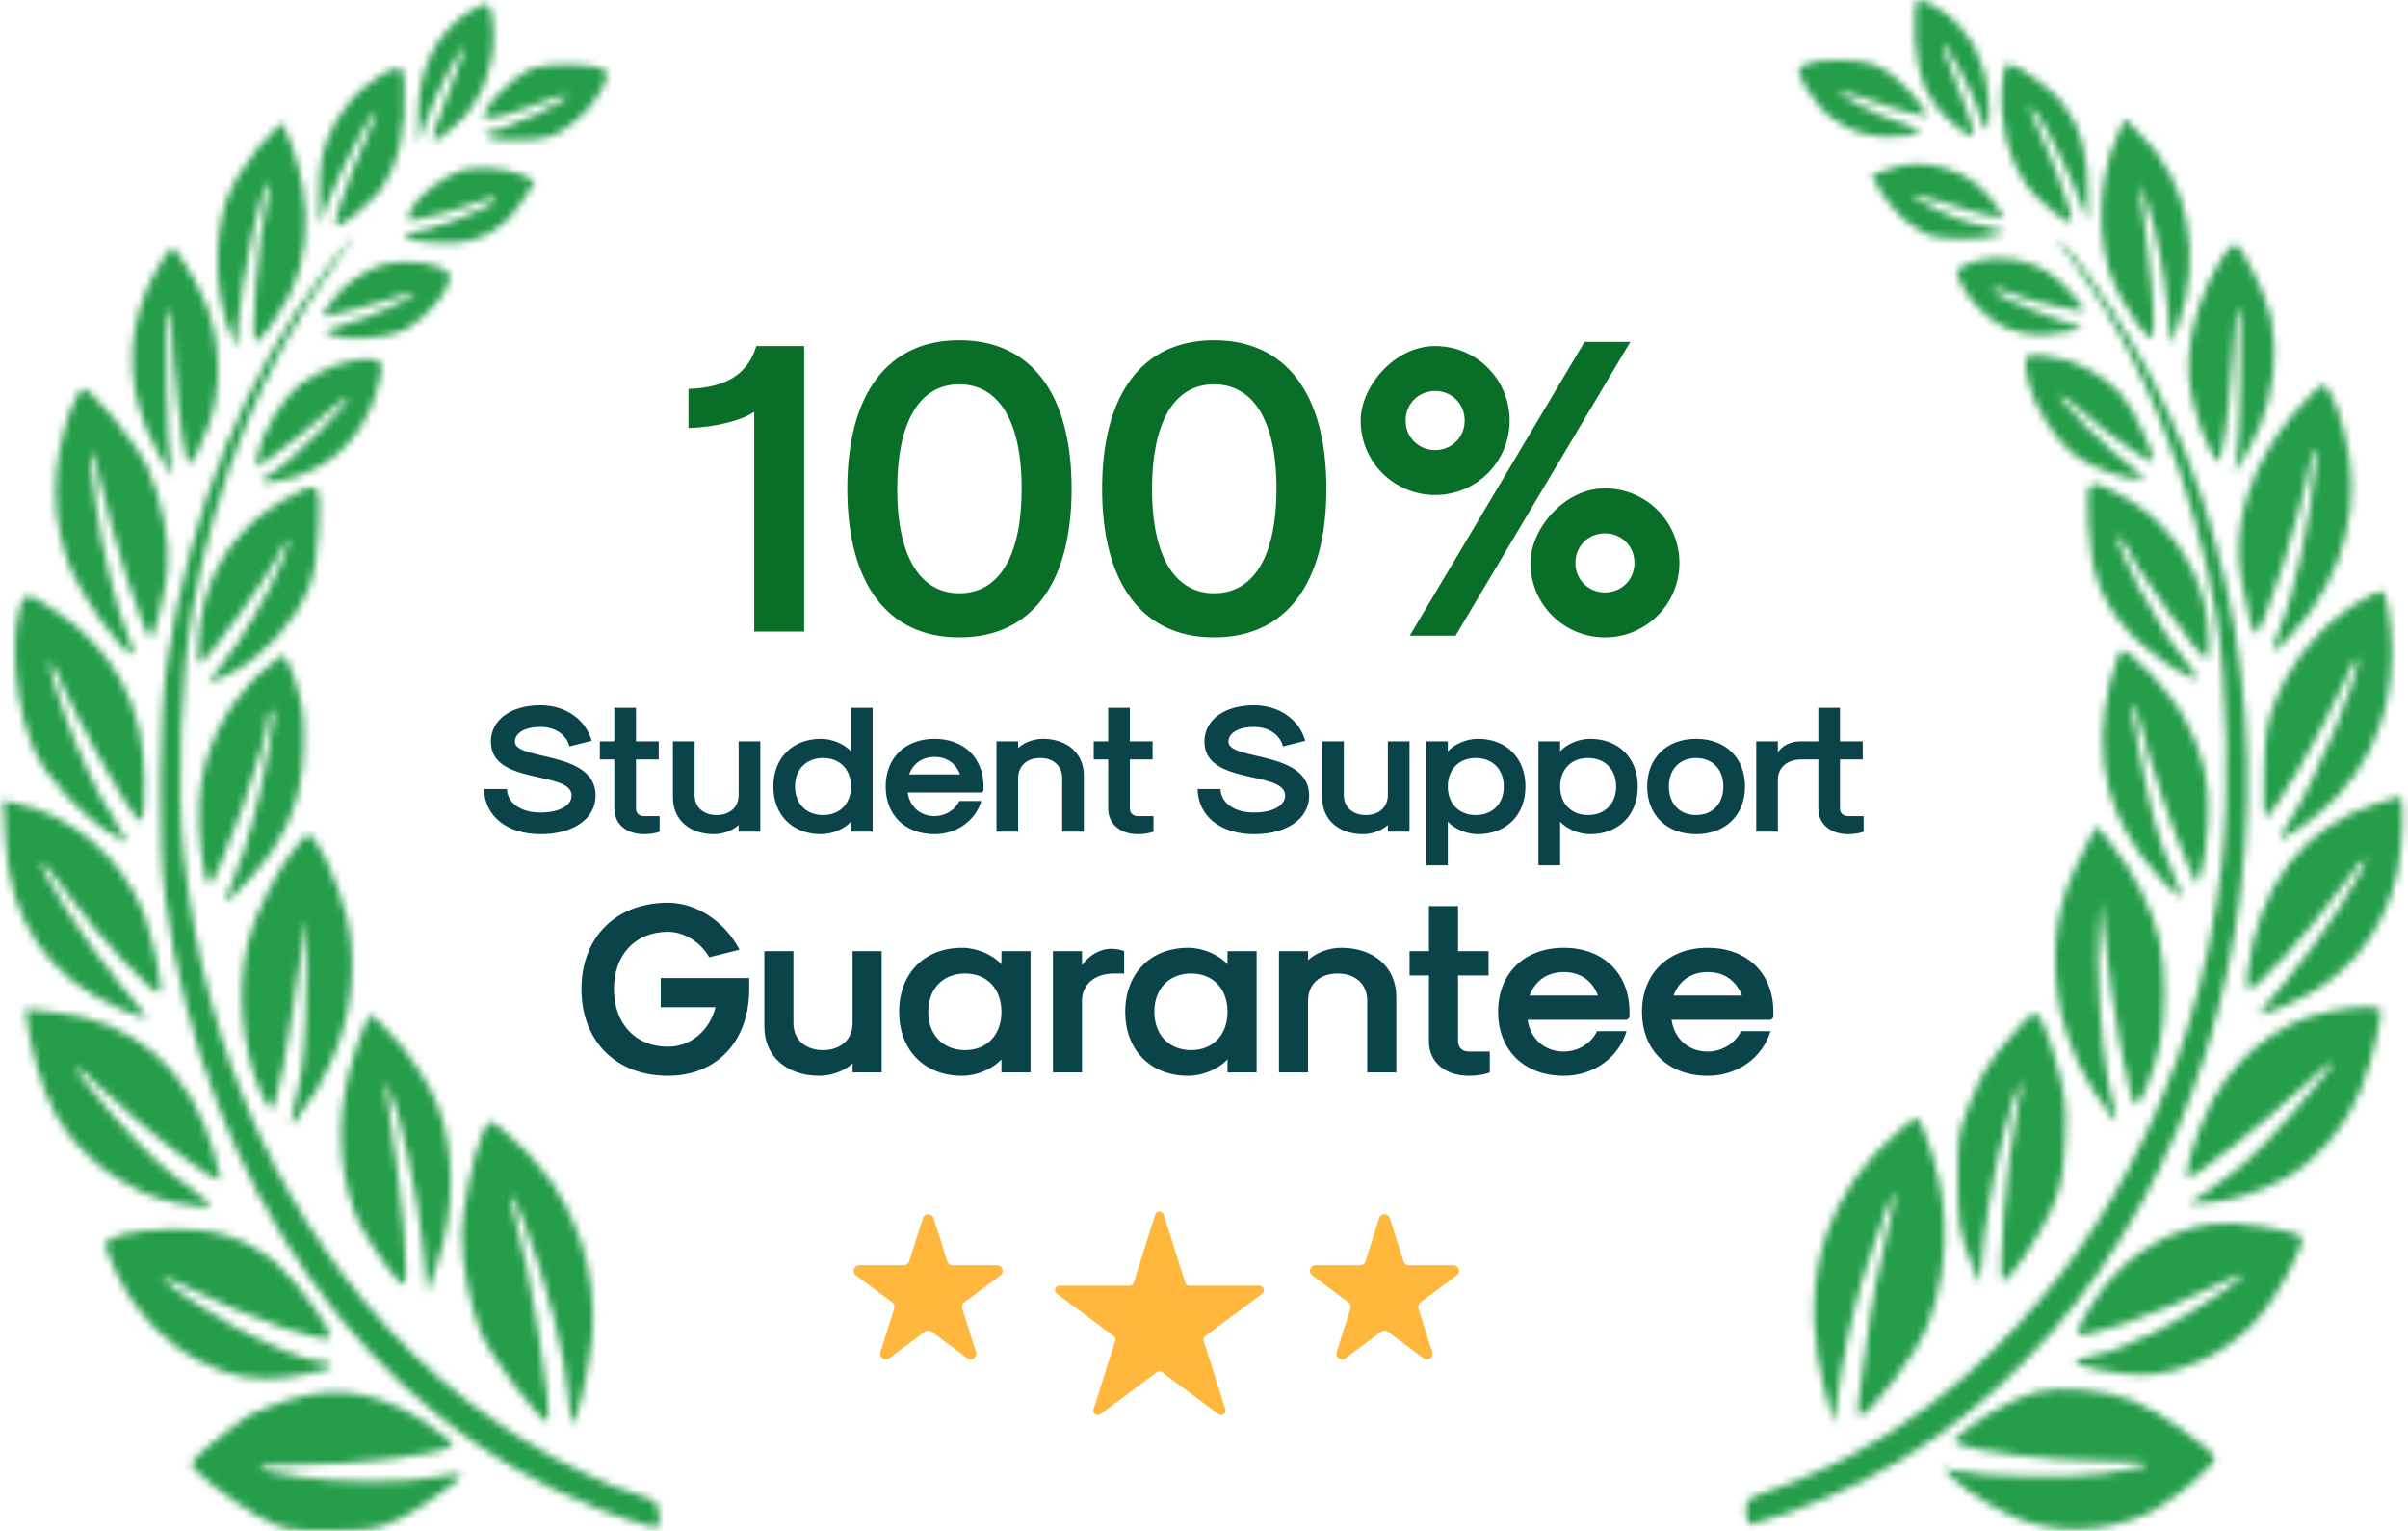 <svg width="321" height="204" viewBox="0 0 321 204" fill="none" xmlns="http://www.w3.org/2000/svg">
<mask id="mask0_440_5382" style="mask-type:alpha" maskUnits="userSpaceOnUse" x="0" y="0" width="321" height="204">
<path fillRule="evenodd" clipRule="evenodd" d="M55.748 15.534C55.71 9.205 58.106 4.335 62.653 1.499C64.993 0.039 65.329 0.181 65.685 2.782C66.38 7.87 64.337 13.602 60.721 16.705C59.451 17.795 58.232 18.694 58.013 18.701C57.423 18.723 58.012 16.717 60.168 11.353C61.228 8.717 61.999 6.447 61.881 6.309C61.532 5.901 58.103 12.463 56.89 15.861L55.769 19.001L55.748 15.534ZM64.531 15.496C64.584 14.029 68.274 10.287 70.705 9.236C72.965 8.259 79.806 8.396 80.695 9.436C81.594 10.487 78.963 14.567 76.008 16.703C74 18.156 73.02 18.462 69.845 18.631C67.712 18.744 65.677 18.566 65.169 18.22C64.359 17.67 64.353 17.607 65.107 17.591C66.927 17.553 76.13 13.27 75.635 12.691C75.495 12.527 73.759 13.025 71.777 13.797C67.471 15.477 64.507 16.172 64.531 15.496ZM43.712 18.384C45.068 14.977 47.683 11.83 50.525 10.184C53.279 8.59 53.76 8.687 53.861 10.864C54.157 17.22 53.181 21.788 50.806 25.159C49.368 27.2 45.178 30.549 44.725 30.019C44.398 29.637 46.607 23.304 48.594 18.927C49.555 16.81 50.254 14.978 50.149 14.855C49.793 14.438 45.863 21.674 44.217 25.777L42.583 29.851L42.57 25.568C42.56 22.241 42.814 20.638 43.712 18.384ZM30.469 25.998C31.16 24.231 32.886 21.477 34.445 19.653C35.96 17.881 37.3 16.432 37.422 16.432C37.998 16.432 39.763 21.513 40.369 24.918C41.187 29.51 40.714 34.498 39.114 38.167C37.948 40.843 34.779 45.554 34.145 45.554C33.302 45.554 34.434 31.357 35.684 26.259C35.931 25.251 35.964 24.426 35.756 24.426C34.848 24.426 31.976 38.059 31.666 43.841L31.529 46.411L30.689 44.277C28.471 38.646 28.383 31.328 30.469 25.998ZM55.007 27.626C55.926 25.984 58.382 24.059 61.039 22.896C63.049 22.016 67.557 22.282 69.838 23.415L71.298 24.141L69.592 26.815C67.136 30.663 63.882 32.438 59.415 32.363C57.521 32.332 55.422 32.121 54.751 31.893C53.629 31.513 53.609 31.453 54.507 31.144C55.044 30.959 56.349 30.636 57.408 30.425C59.032 30.103 65.29 27.519 65.938 26.904C66.049 26.797 66.029 26.579 65.892 26.418C65.754 26.258 64.674 26.534 63.492 27.03C61.201 27.993 54.632 29.616 54.352 29.289C54.26 29.182 54.555 28.433 55.007 27.626ZM22.239 88.381C25.364 67.947 32.695 49.915 43.702 35.583C45.521 33.216 47.105 31.278 47.222 31.278C47.339 31.278 46.096 33.142 44.458 35.418C35.208 48.28 28.787 63.926 25.653 81.244C24.104 89.804 23.544 105.261 24.471 113.893C27.363 140.823 38.168 164.155 55.483 180.858C63.918 188.994 75.639 196.246 85.26 199.279C87.486 199.982 87.713 200.21 87.853 201.882C88.001 203.672 87.967 203.707 86.388 203.361C85.499 203.166 82.569 202.156 79.876 201.116C49.162 189.254 27.225 158.325 21.993 119.503C21.082 112.748 21.223 95.027 22.239 88.381ZM19.497 57.031C16.672 50.427 17.079 42.825 20.598 36.456C21.651 34.55 22.7 32.992 22.928 32.992C23.465 32.992 26.015 37.17 27.33 40.203C29.407 44.997 29.606 51.957 27.802 56.689C26.176 60.957 25.36 62.328 24.952 61.476C24.366 60.251 23.024 48.367 23.007 44.25C22.995 41.416 22.885 40.916 22.462 41.768C21.898 42.905 22.148 59.455 22.771 62.114L23.105 63.542L22.083 62.114C21.521 61.329 20.357 59.041 19.497 57.031ZM44.108 40.293C45.443 38.247 48.648 35.913 51.04 35.245C53.88 34.451 58.65 35.04 59.744 36.32C60.829 37.589 57.308 42.157 53.842 43.975C51.522 45.193 46.146 45.513 44.036 44.558C42.978 44.079 43.237 43.912 46.264 43.112C49.604 42.23 55.587 39.49 55.19 39.025C55.08 38.897 53.234 39.379 51.088 40.096C48.941 40.813 46.217 41.574 45.033 41.785L42.883 42.17L44.108 40.293ZM39.885 51.306C40.851 50.543 42.778 49.459 44.169 48.898C45.559 48.336 47.63 47.867 48.771 47.857C51.158 47.836 51.325 48.391 50.126 52.367C48.438 57.963 44.52 61.99 39.235 63.562C35.852 64.568 33.554 64.462 35.745 63.401C38.044 62.286 47.433 52.978 46.257 52.978C46.056 52.978 44.315 54.346 42.389 56.018C40.462 57.69 37.809 59.779 36.494 60.661L34.102 62.263L34.428 60.333C34.866 57.739 37.723 53.013 39.885 51.306ZM9.539 76.078C6.735 69.44 6.693 62.053 9.417 54.645C9.986 53.1 10.754 51.836 11.126 51.836C12.302 51.836 18.444 59.422 19.789 62.537C21.602 66.737 22.67 72.534 22.283 76.073C21.908 79.502 20.544 84.955 20.062 84.955C19.24 84.955 14.731 70.777 13.206 63.399C12.865 61.75 12.429 60.401 12.236 60.401C12.043 60.401 11.961 60.85 12.052 61.4C12.144 61.95 12.466 64.455 12.767 66.968C13.445 72.62 15.442 80.92 16.992 84.527C17.633 86.019 17.951 87.239 17.7 87.239C16.475 87.239 11.216 80.046 9.539 76.078ZM27.212 80.403C28.712 74.493 32.49 69.591 37.812 66.645C42.641 63.973 42.702 64.02 42.454 70.251C42.305 73.995 41.94 76.324 41.202 78.246C39.613 82.388 35.614 86.969 31.609 89.236C29.721 90.303 28.085 91.069 27.972 90.936C27.859 90.804 28.586 89.726 29.588 88.54C31.784 85.939 35.573 79.523 37.386 75.334C38.733 72.22 38.83 70.381 37.491 73.339C36.203 76.182 27.422 88.381 26.663 88.381C26.142 88.381 26.498 83.216 27.212 80.403ZM4.542 99.961C2.246 94.696 1.358 86.391 2.552 81.359C3.141 78.878 3.573 78.882 7.401 81.414C15.283 86.627 19.187 94.052 19.247 103.944C19.263 106.693 19.136 109.106 18.965 109.306C18.793 109.507 18.211 109.057 17.67 108.306C15.588 105.414 10.339 95.898 8.581 91.827C6.163 86.23 5.893 87.506 8.142 93.903C10.332 100.134 12.674 105.206 15.236 109.262C16.313 110.969 17.075 112.365 16.928 112.365C16.781 112.365 15.419 111.545 13.901 110.542C10.466 108.275 5.932 103.148 4.542 99.961ZM26.584 106.803C27.02 100.045 29.828 94.211 34.94 89.445C36.26 88.214 37.578 87.295 37.869 87.402C38.16 87.508 38.898 89.25 39.507 91.272C40.408 94.256 40.587 95.88 40.458 99.894C40.24 106.644 38.115 111.817 33.468 116.902C31.694 118.842 30.166 120.341 30.072 120.232C29.978 120.122 30.438 118.757 31.093 117.198C32.844 113.032 34.547 106.987 35.431 101.801C35.859 99.288 36.322 96.654 36.459 95.948C36.596 95.241 36.485 94.663 36.211 94.663C35.938 94.663 35.713 95.165 35.713 95.779C35.713 98.814 28.735 118.391 27.874 117.768C27.072 117.189 26.325 110.831 26.584 106.803ZM16.03 134.447C6.433 130.372 1.212 122.659 0.682 111.772L0.432 106.651L2.086 107.019C9.79 108.73 16.173 114.227 19.152 121.716C20.352 124.734 21.767 131.681 21.3 132.261C20.722 132.976 13.21 124.943 9 119.107C7.229 116.651 5.678 114.761 5.555 114.906C5 115.554 11.473 125.707 15.493 130.495C17.933 133.4 19.756 135.777 19.545 135.777C19.334 135.777 17.752 135.178 16.03 134.447ZM33.047 125.608C33.958 121.923 36.59 116.555 39.048 113.372C39.961 112.19 40.869 111.223 41.064 111.223C42.156 111.223 44.879 117.007 46.154 122.033C47.722 128.215 46.853 135.934 43.903 142.027C43.059 143.771 42.232 145.327 42.066 145.484C41.9 145.641 41.141 146.741 40.379 147.927C39.618 149.113 38.906 149.981 38.799 149.856C38.692 149.73 39.076 147.732 39.653 145.415C40.513 141.956 40.73 139.361 40.861 130.923C40.988 122.783 40.923 121.357 40.546 124.071C38.194 141.012 36.923 147.766 36.089 147.768C35.894 147.768 35.31 146.797 34.792 145.61C32.2 139.666 31.514 131.81 33.047 125.608ZM7.139 147.966C5.651 144.997 4.25 140.446 3.744 136.945L3.386 134.466L7.206 134.871C17.804 135.994 25.218 142.405 28.389 153.186C28.927 155.016 29.368 156.754 29.368 157.049C29.368 158.301 20.166 151.355 13.842 145.33C11.88 143.461 10.18 142.043 10.064 142.179C9.7 142.605 17.756 151.972 20.825 154.693C22.436 156.121 24.851 158.035 26.191 158.946C29.122 160.938 28.421 161.3 23.512 160.332C16.913 159.029 10.106 153.889 7.139 147.966ZM46.728 142.159C47.417 139.748 48.305 137.189 48.702 136.473L49.424 135.17L51.561 137.219C53.998 139.554 57.141 144.223 58.323 147.26C60.623 153.17 60.633 161.357 58.349 168.215L56.96 172.386L56.348 165.931C55.739 159.505 53.33 148.205 51.989 145.484L51.285 144.057L51.545 145.77C53.696 159.952 54.675 171.181 53.761 171.181C53.156 171.181 49.425 166.038 48.069 163.337C45.186 157.589 44.666 149.38 46.728 142.159ZM61.593 164.563C61.584 161.333 63.062 153.925 64.255 151.228C64.68 150.267 65.136 149.482 65.268 149.482C66.051 149.482 69.602 152.683 72.009 155.559C77.03 161.557 79.682 170.227 78.951 178.255C78.605 182.058 76.728 190.228 76.312 189.742C76.171 189.575 75.977 188.351 75.882 187.02C75.443 180.848 72.938 170.927 69.665 162.402C68.188 158.553 67.544 158.387 68.632 162.136C70.67 169.159 73.765 188.532 72.992 189.431C72.479 190.029 65.528 180.939 64.26 178.011C62.765 174.558 61.605 168.713 61.593 164.563ZM14.001 165.783C13.996 165.484 14.98 164.931 16.188 164.555C17.396 164.178 20.503 163.844 23.093 163.813C28.906 163.744 32.919 165.06 36.796 168.309C39.323 170.425 44.012 176.822 44.012 178.153C44.012 179.369 33.377 175.756 25.824 171.974C23.669 170.895 21.815 170.119 21.703 170.249C21.379 170.628 26.993 174.449 31.516 176.929C36.155 179.472 41.116 181.459 42.826 181.459C43.447 181.459 44.071 181.68 44.213 181.949C44.53 182.549 38.598 183.747 35.375 183.734C27.343 183.704 19.132 177.762 15.3 169.208C14.591 167.623 14.006 166.083 14.001 165.783ZM33.187 188.633C34.079 188.102 36.386 187.184 38.312 186.593C45.62 184.353 51.909 185.726 58.812 191.07C60.592 192.448 60.638 192.556 59.641 192.988C57.358 193.976 47.032 195.166 40.448 195.2C32.903 195.239 32.716 195.789 39.898 196.82C45.382 197.606 54.043 197.62 58.107 196.849C59.818 196.524 61.325 196.383 61.455 196.535C61.83 196.974 56.341 200.889 53.082 202.506C50.432 203.821 49.459 203.981 44.012 203.997C37.988 204.015 37.863 203.989 34.249 201.95C30.685 199.94 25.485 195.853 25.47 195.05C25.46 194.546 31.026 189.917 33.187 188.633Z" fill="black"/>
<path fillRule="evenodd" clipRule="evenodd" d="M258.06 14.093C255.834 10.999 255.001 7.203 255.292 1.488C255.388 -0.374 255.789 -0.439 258.23 1.017C262.608 3.63 265.135 8.628 265.135 14.676C265.135 18.176 264.813 18.147 263.643 14.54C262.78 11.882 259.292 5.421 258.941 5.832C258.822 5.97 259.424 7.702 260.277 9.68C262.049 13.785 263.298 17.675 262.969 18.059C262.583 18.512 259.374 15.92 258.06 14.093ZM241.347 12.555C239.458 9.656 239.4 9.183 240.85 8.501C242.35 7.796 247.416 7.792 249.578 8.494C251.52 9.125 254.357 11.542 255.967 13.936L256.997 15.468L254.842 15.053C253.657 14.824 251.05 14.034 249.048 13.297C247.045 12.559 245.308 12.072 245.187 12.213C244.839 12.62 250.96 15.679 253.787 16.511C257.095 17.485 256.215 18.171 251.645 18.182C247.307 18.193 243.76 16.254 241.347 12.555ZM270.077 24.562C267.625 20.939 266.384 15.625 266.921 11.041C267.086 9.635 267.418 8.483 267.658 8.483C268.683 8.483 272.952 11.434 274.432 13.165C277.325 16.549 278.513 20.673 278.349 26.756L278.28 29.326L276.669 25.329C274.9 20.938 271.811 15.07 270.935 14.438C270.756 14.308 270.625 14.212 270.574 14.244C270.438 14.331 270.889 15.349 272.573 19.151C274.593 23.715 276.452 29.126 276.129 29.504C275.663 30.049 271.479 26.631 270.077 24.562ZM281.907 37.97C279.401 32.282 279.517 24.389 282.197 18.243L283.226 15.885L284.929 17.466C291.71 23.758 293.825 34.321 290.192 43.752L289.37 45.886L289.022 41.603C288.616 36.613 287.564 31.19 286.142 26.756C285.708 25.403 285.436 24.511 285.343 24.529C285.189 24.559 285.51 27.026 286.369 33.894C287.15 40.132 287.31 45.027 286.735 45.033C286.059 45.039 283.142 40.772 281.907 37.97ZM249.52 23.363L251.836 22.496C256.736 20.66 263.03 22.741 265.903 27.147L267.154 29.066L265.046 28.689C263.887 28.482 261.182 27.726 259.035 27.009C256.889 26.291 255.043 25.809 254.934 25.938C254.618 26.306 260.029 28.965 262.324 29.569C263.467 29.87 265.062 30.297 265.867 30.517L267.332 30.917L266.112 31.35C264.254 32.008 258.539 31.971 256.991 31.293C254.661 30.27 252.092 27.911 250.776 25.585L249.52 23.363ZM277.297 36.178C276.144 34.608 274.864 32.809 274.452 32.181C274.04 31.553 274.645 32.067 275.796 33.323C278.38 36.142 283.758 44.444 286.711 50.173C316.345 107.664 292.601 182.639 238.812 201.427C236.014 202.405 233.568 203.205 233.378 203.205C232.773 203.205 232.544 200.377 233.108 199.875C233.406 199.611 234.968 198.946 236.579 198.398C255.326 192.019 272.937 176.135 283.634 155.96C290.451 143.103 294.362 130.414 296.178 115.266C297.269 106.172 296.916 90.568 295.423 81.861C292.528 64.977 285.575 47.451 277.297 36.178ZM292.064 52.076C291.091 46.768 292.764 39.688 296.26 34.322C296.924 33.302 297.667 32.467 297.911 32.467C298.721 32.467 302.177 39.514 302.759 42.356C303.673 46.812 303.107 52.437 301.326 56.598C300.488 58.558 299.342 60.804 298.779 61.589L297.758 63.017L298.092 61.589C298.66 59.16 298.967 42.387 298.463 41.332C298.131 40.638 297.906 42.148 297.686 46.547C297.403 52.226 296.74 57.929 296.043 60.697C295.768 61.791 295.757 61.791 295.046 60.697C293.932 58.983 292.652 55.282 292.064 52.076ZM261.054 35.87C261.295 35.589 262.366 35.106 263.435 34.796C266.13 34.015 270.188 34.539 272.616 35.982C274.576 37.148 278.088 40.917 277.669 41.407C277.397 41.725 270.263 39.983 267.839 39.007C266.776 38.578 265.808 38.341 265.689 38.481C265.309 38.926 270.132 41.214 274.166 42.501C277.874 43.684 277.985 43.766 276.362 44.109C271.201 45.203 267.988 44.598 264.666 41.904C262.442 40.101 260.381 36.657 261.054 35.87ZM276.727 60.725C273.294 58.178 270.017 52.113 270.017 48.304C270.017 47.247 270.249 47.179 272.917 47.462C276.502 47.843 280.528 49.94 282.82 52.621C284.502 54.59 287.422 60.833 286.93 61.409C286.585 61.812 281.063 57.947 277.666 54.925C276.09 53.523 274.701 52.493 274.579 52.636C274.221 53.054 280.76 59.669 283.685 61.846C285.943 63.527 286.176 63.845 285.149 63.852C283.036 63.865 278.881 62.322 276.727 60.725ZM298.764 76.906C297.554 69.746 300.086 61.819 305.709 55.165C307.501 53.045 309.292 51.311 309.689 51.311C310.09 51.311 310.873 52.565 311.445 54.12C314.879 63.456 313.931 72.394 308.645 80.532C306.871 83.263 303.71 86.715 302.984 86.715C302.831 86.715 303.227 85.494 303.864 84.002C305.822 79.418 307.824 70.21 308.706 61.732C308.974 59.159 308.277 59.394 307.859 62.017C306.94 67.781 301.648 84.43 300.734 84.43C300.281 84.43 299.588 81.785 298.764 76.906ZM283.937 84.389C280.088 80.13 278.679 76.391 278.411 69.726C278.282 66.514 278.209 64.973 278.839 64.59C279.426 64.233 280.625 64.881 282.957 66.118C288.405 69.008 292.52 74.493 293.909 80.719C294.454 83.165 294.608 87.856 294.142 87.856C293.384 87.856 284.513 75.401 283.227 72.532C282.898 71.799 282.523 71.323 282.393 71.475C281.658 72.335 287.697 83.641 291.06 87.7C292.183 89.056 293.015 90.263 292.908 90.384C292.344 91.025 286.261 86.961 283.937 84.389ZM303.539 92.91C305.461 88.13 309.698 83.091 313.909 80.576C315.617 79.555 317.194 78.72 317.412 78.72C318.118 78.72 318.825 82.899 318.828 87.092C318.835 96.809 314.539 104.961 306.584 110.329C303.6 112.342 303.348 112.239 305.054 109.698C308.424 104.679 314.822 89.491 314.315 87.713C314.222 87.385 313.3 89.019 312.265 91.341C309.379 97.825 302.873 108.985 301.98 108.985C301.792 108.985 301.722 106.222 301.824 102.846C301.989 97.413 302.187 96.271 303.539 92.91ZM288.17 117.253C281.021 109.734 278.748 100.981 281.314 90.854C281.89 88.577 282.605 86.715 282.902 86.715C284.147 86.716 289.254 92.177 291.053 95.433C293.757 100.327 294.611 104.118 294.291 109.811C294.149 112.341 293.78 115.169 293.47 116.097L292.907 117.785L291.712 115.322C290.093 111.989 286.233 100.613 285.506 97.036C285.183 95.442 284.75 94.138 284.545 94.138C284.441 94.138 284.357 94.115 284.301 94.144C284.104 94.251 284.268 95.026 285.153 99.889C286.581 107.731 287.476 111.072 289.339 115.508C290.252 117.683 290.922 119.553 290.827 119.664C290.732 119.775 289.536 118.69 288.17 117.253ZM299.623 129.684C301.023 118.013 307.047 110.146 316.98 107.018C318.401 106.57 319.727 106.188 319.929 106.167C320.537 106.104 320.329 113.07 319.631 116.122C317.636 124.843 312.517 130.856 304.256 134.18C302.791 134.769 301.427 135.252 301.225 135.252C301.023 135.252 302.88 132.875 305.353 129.97C309.382 125.236 315.884 115.054 315.308 114.381C315.184 114.236 313.643 116.111 311.883 118.546C307.762 124.249 300.856 131.826 299.778 131.826C299.552 131.826 299.482 130.863 299.623 129.684ZM274.046 129.703C273.696 123.383 274.988 118.215 278.484 111.957L279.535 110.075L281.783 112.906C284.49 116.314 286.736 120.83 287.789 124.976C288.788 128.91 288.784 135.9 287.78 139.859C286.867 143.462 285.305 147.244 284.731 147.244C283.893 147.244 281.576 134.475 280.432 123.546L280.073 120.12L279.784 123.546C279.393 128.182 280.037 139.325 280.939 143.532C281.343 145.416 281.813 147.601 281.982 148.386C282.285 149.783 282.264 149.777 280.993 148.1C276.751 142.501 274.412 136.307 274.046 129.703ZM293.561 149.579C296.724 141.733 303.085 136.223 310.699 134.736C314.218 134.048 317.366 134.009 317.366 134.653C317.366 136.676 316.042 141.868 314.666 145.245C312.673 150.132 309.037 154.446 304.816 156.93C301.682 158.775 296.43 160.358 293.447 160.357L291.739 160.357L294.376 158.656C295.827 157.721 298.243 155.863 299.745 154.527C302.751 151.854 311.02 142.307 311.02 141.508C311.02 141.232 308.769 143.119 306.017 145.702C301.711 149.744 292.534 156.951 291.694 156.951C291.153 156.951 292.106 153.186 293.561 149.579ZM262.827 146.445C264.211 143.054 265.478 141.019 267.93 138.247C271.143 134.616 271.205 134.578 272.002 135.729C272.448 136.372 273.421 139.09 274.166 141.769C275.374 146.115 275.495 147.228 275.277 152.094C275.067 156.778 274.812 158.058 273.464 161.162C271.9 164.767 267.915 170.656 267.039 170.656C266.207 170.656 267.524 154.46 268.865 148.189C270.133 142.264 269.237 143.346 267.401 149.957C265.811 155.683 264.416 163.814 264.045 169.514C263.919 171.446 263.867 171.378 262.47 167.515C261.171 163.919 261.024 162.887 261.006 157.237C260.987 151.128 261.037 150.831 262.827 146.445ZM243.351 185.648C239.686 172.286 242.605 160.604 251.772 151.955C253.52 150.306 255.163 148.957 255.423 148.957C256.067 148.957 257.729 153.627 258.571 157.803C259.875 164.267 259.136 171.637 256.598 177.496C255.355 180.365 250.119 187.368 248.423 188.43C247.549 188.977 247.511 188.843 247.807 186.259C248.701 178.454 249.781 172.005 251.232 165.815C252.116 162.039 252.76 158.854 252.663 158.736C252.427 158.453 250.254 164.168 248.564 169.514C247.122 174.075 245.37 182.226 244.82 186.93L244.486 189.785L243.351 185.648ZM278.747 174.032C282.556 167.822 288.149 164.075 295.156 163.038C297.854 162.638 306.388 164.031 306.874 164.951C307.28 165.719 304.126 171.783 301.72 174.863C297.809 179.869 291.243 183.219 285.341 183.219C282.41 183.219 276.334 182.022 276.609 181.5C276.731 181.271 277.725 180.917 278.82 180.712C283.149 179.903 290.195 176.419 296.527 171.959C298.086 170.86 299.28 169.865 299.179 169.747C299.078 169.629 297.235 170.4 295.084 171.462C287.48 175.213 276.851 178.829 276.851 177.665C276.851 177.367 277.704 175.732 278.747 174.032ZM262.517 190.204C265.554 187.925 268.981 186.151 271.613 185.497C274.775 184.712 280.629 185.244 284.347 186.655C287.496 187.85 294.939 193.105 295.251 194.354C295.417 195.014 291.002 198.9 287.96 200.772C283.014 203.814 276.101 204.669 270.509 202.928C267.354 201.945 262.568 199.173 260.498 197.128L259.034 195.681L260.742 196.033C264.704 196.848 276.029 197.041 280.577 196.372C288.179 195.252 288.071 194.715 280.236 194.675C273.377 194.64 263.667 193.522 261.287 192.491C260.181 192.012 260.229 191.922 262.517 190.204Z" fill="black"/>
</mask>
<g mask="url(#mask0_440_5382)">
<rect x="-98.688" y="-83.689" width="596.198" height="376.616" fill="#259D4A"/>
<path d="M160.376 37.014L172.803 81.757H213.02L180.484 109.41L192.912 154.154L160.376 126.501L127.839 154.154L140.267 109.41L107.731 81.757H147.948L160.376 37.014Z" fill="#259D4A"/>
<path d="M160.375 51.895L169.947 86.357H200.922L175.862 107.655L185.435 142.118L160.375 120.819L135.315 142.118L144.887 107.655L119.827 86.357H150.803L160.375 51.895Z" fill="#D9D9D9"/>
<path d="M160.375 51.895L169.947 86.357H200.922L175.862 107.655L185.435 142.118L160.375 120.819L135.315 142.118L144.887 107.655L119.827 86.357H150.803L160.375 51.895Z" fill="#259D4A"/>
<path d="M160.48 11.621L177.459 72.751L177.706 73.639H178.628H234.055L189.059 111.882L188.468 112.385L188.675 113.132L205.765 174.659L161.266 136.839L160.48 136.171L159.695 136.839L115.196 174.659L132.286 113.132L132.493 112.385L131.902 111.882L86.906 73.639H142.333H143.255L143.502 72.751L160.48 11.621Z" stroke="#259D4A" strokeWidth="2.427"/>
</g>
<path d="M100.545 84.166V54.876C98.881 56.041 95.386 56.929 91.78 57.04V51.825C96.828 51.659 99.713 49.828 100.822 46.111H107.202V84.166H100.545ZM127.872 84.943C118.331 84.943 112.95 77.787 112.95 65.139C112.95 52.491 118.331 45.335 127.872 45.335C137.469 45.335 142.85 52.491 142.85 65.139C142.85 77.787 137.469 84.943 127.872 84.943ZM127.872 79.062C133.531 79.062 136.193 73.515 136.193 65.139C136.193 55.653 132.865 51.215 127.872 51.215C122.27 51.215 119.607 56.762 119.607 65.139C119.607 74.625 122.935 79.062 127.872 79.062ZM161.839 84.943C152.297 84.943 146.917 77.787 146.917 65.139C146.917 52.491 152.297 45.335 161.839 45.335C171.436 45.335 176.817 52.491 176.817 65.139C176.817 77.787 171.436 84.943 161.839 84.943ZM161.839 79.062C167.497 79.062 170.16 73.515 170.16 65.139C170.16 55.653 166.831 51.215 161.839 51.215C156.236 51.215 153.573 56.762 153.573 65.139C153.573 74.625 156.902 79.062 161.839 79.062ZM187.928 84.721L211.227 45.557H217.329L194.03 84.721H187.928ZM191.312 65.971C185.82 65.971 181.382 61.533 181.382 56.041C181.382 51.603 185.82 46.111 191.312 46.111C196.804 46.111 201.242 50.549 201.242 56.041C201.242 61.533 196.804 65.971 191.312 65.971ZM191.312 59.98C193.531 59.98 195.25 58.26 195.25 56.041C195.25 53.822 193.531 52.103 191.312 52.103C189.093 52.103 187.373 53.822 187.373 56.041C187.373 58.26 189.093 59.98 191.312 59.98ZM213.945 84.943C208.453 84.943 204.015 80.505 204.015 75.013C204.015 70.575 208.453 65.083 213.945 65.083C219.437 65.083 223.875 69.521 223.875 75.013C223.875 80.505 219.437 84.943 213.945 84.943ZM213.945 78.952C216.164 78.952 217.883 77.232 217.883 75.013C217.883 72.794 216.164 71.074 213.945 71.074C211.726 71.074 210.006 72.794 210.006 75.013C210.006 77.232 211.726 78.952 213.945 78.952Z" fill="#096E28"/>
<path d="M72.055 111.169C67.603 111.169 64.594 108.762 64.522 105.152H67.579C67.651 107.029 69.432 108.281 72.055 108.281C74.534 108.281 76.195 107.366 76.195 106.018C76.195 102.649 65.437 104.695 65.437 98.846C65.437 95.934 68.084 93.984 72.055 93.984C75.377 93.984 78.097 95.886 78.867 98.726L75.906 99.472C75.521 97.907 73.981 96.873 72.055 96.873C70.01 96.873 68.638 97.667 68.638 98.846C68.638 101.397 79.396 99.977 79.396 106.018C79.396 109.099 76.46 111.169 72.055 111.169ZM85.886 111.169C83.479 111.169 81.891 109.797 81.891 107.751V101.205H79.966V98.798H81.891V94.321H84.779V98.798H87.812V101.205H84.779V107.751C84.779 108.353 85.212 108.762 85.838 108.762H87.932V110.832C87.499 111.025 86.68 111.169 85.886 111.169ZM101.355 98.798V110.832H98.467V109.942C97.673 110.688 96.373 111.169 95.194 111.169C91.896 111.169 89.706 109.219 89.706 106.283V98.798H92.594V105.946C92.594 107.559 93.774 108.618 95.531 108.618C97.288 108.618 98.467 107.559 98.467 105.946V98.798H101.355ZM109.446 111.169C105.643 111.169 103.092 108.618 103.092 104.815C103.092 101.012 105.643 98.461 109.446 98.461C110.914 98.461 112.527 99.135 113.441 100.122V94.321H116.33V110.832H113.441V109.508C112.527 110.495 110.914 111.169 109.446 111.169ZM109.735 108.618C111.949 108.618 113.441 107.101 113.441 104.815C113.441 102.529 111.949 101.012 109.735 101.012C107.473 101.012 105.98 102.529 105.98 104.815C105.98 107.101 107.473 108.618 109.735 108.618ZM124.587 111.169C120.664 111.169 118.064 108.618 118.064 104.815C118.064 101.012 120.664 98.461 124.587 98.461C128.51 98.461 131.109 101.012 131.109 104.815V105.369L130.868 105.609H121C121.265 107.511 122.709 108.762 124.587 108.762C126.007 108.762 127.33 107.944 127.884 106.74H130.82C130.026 109.388 127.523 111.169 124.587 111.169ZM121.193 103.202H127.98C127.427 101.71 126.199 100.868 124.587 100.868C122.974 100.868 121.747 101.71 121.193 103.202ZM132.836 110.832V98.798H135.724V99.689C136.518 98.942 137.818 98.461 138.997 98.461C142.295 98.461 144.485 100.411 144.485 103.347V110.832H141.597V103.684C141.597 102.071 140.417 101.012 138.66 101.012C136.903 101.012 135.724 102.071 135.724 103.684V110.832H132.836ZM151.721 111.169C149.314 111.169 147.725 109.797 147.725 107.751V101.205H145.8V98.798H147.725V94.321H150.614V98.798H153.646V101.205H150.614V107.751C150.614 108.353 151.047 108.762 151.673 108.762H153.766V110.832C153.333 111.025 152.515 111.169 151.721 111.169ZM167.176 111.169C162.723 111.169 159.715 108.762 159.643 105.152H162.699C162.771 107.029 164.552 108.281 167.176 108.281C169.655 108.281 171.316 107.366 171.316 106.018C171.316 102.649 160.557 104.695 160.557 98.846C160.557 95.934 163.205 93.984 167.176 93.984C170.497 93.984 173.217 95.886 173.987 98.726L171.027 99.472C170.642 97.907 169.101 96.873 167.176 96.873C165.13 96.873 163.758 97.667 163.758 98.846C163.758 101.397 174.517 99.977 174.517 106.018C174.517 109.099 171.58 111.169 167.176 111.169ZM187.897 98.798V110.832H185.008V109.942C184.214 110.688 182.914 111.169 181.735 111.169C178.438 111.169 176.248 109.219 176.248 106.283V98.798H179.136V105.946C179.136 107.559 180.315 108.618 182.072 108.618C183.829 108.618 185.008 107.559 185.008 105.946V98.798H187.897ZM196.998 98.461C200.801 98.461 203.352 101.012 203.352 104.815C203.352 108.618 200.801 111.169 196.998 111.169C195.53 111.169 193.918 110.495 193.003 109.508V115.309H190.115V98.798H193.003V100.122C193.918 99.135 195.53 98.461 196.998 98.461ZM196.71 101.012C194.495 101.012 193.003 102.529 193.003 104.815C193.003 107.101 194.495 108.618 196.71 108.618C198.972 108.618 200.464 107.101 200.464 104.815C200.464 102.529 198.972 101.012 196.71 101.012ZM211.97 98.461C215.773 98.461 218.324 101.012 218.324 104.815C218.324 108.618 215.773 111.169 211.97 111.169C210.502 111.169 208.89 110.495 207.975 109.508V115.309H205.087V98.798H207.975V100.122C208.89 99.135 210.502 98.461 211.97 98.461ZM211.682 101.012C209.467 101.012 207.975 102.529 207.975 104.815C207.975 107.101 209.467 108.618 211.682 108.618C213.944 108.618 215.436 107.101 215.436 104.815C215.436 102.529 213.944 101.012 211.682 101.012ZM226.1 111.169C222.177 111.169 219.578 108.618 219.578 104.815C219.578 101.012 222.177 98.461 226.1 98.461C230.023 98.461 232.622 101.012 232.622 104.815C232.622 108.618 230.023 111.169 226.1 111.169ZM226.1 108.618C228.29 108.618 229.734 107.101 229.734 104.815C229.734 102.529 228.29 101.012 226.1 101.012C223.91 101.012 222.466 102.529 222.466 104.815C222.466 107.101 223.91 108.618 226.1 108.618ZM246.341 108.762H248.435V110.832C248.002 111.025 247.183 111.169 246.389 111.169C243.982 111.169 242.394 109.797 242.394 107.751V101.205H240.468H240.131C238.254 101.205 237.002 102.288 237.002 103.9V110.832H234.114V98.798H237.002V100.266C237.532 99.376 238.735 98.798 239.963 98.798H241.118H242.394V94.321H245.282V98.798H248.314V101.205H245.282V107.751C245.282 108.353 245.715 108.762 246.341 108.762Z" fill="#0B434B"/>
<path d="M89.05 143.368C82.135 143.368 77.514 138.747 77.514 131.8C77.514 124.885 82.135 120.296 89.05 120.296C92.831 120.296 96.644 122.817 98.583 126.565L94.543 127.567C93.38 125.531 91.183 124.174 89.05 124.174C84.72 124.174 81.844 127.211 81.844 131.8C81.844 136.421 84.72 139.491 89.05 139.491C92.023 139.491 94.576 137.39 95.384 134.224H88.081V130.346H99.875V131.8C99.875 138.747 95.545 143.368 89.05 143.368ZM117.531 126.759V142.916H113.653V141.72C112.587 142.722 110.842 143.368 109.259 143.368C104.832 143.368 101.891 140.751 101.891 136.809V126.759H105.769V136.356C105.769 138.521 107.352 139.943 109.711 139.943C112.07 139.943 113.653 138.521 113.653 136.356V126.759H117.531ZM128.265 143.368C123.224 143.368 119.863 139.943 119.863 134.837C119.863 129.732 123.224 126.307 128.265 126.307C130.171 126.307 132.272 127.179 133.5 128.504V126.759H137.377V142.916H133.5V141.171C132.272 142.496 130.171 143.368 128.265 143.368ZM128.653 139.943C131.561 139.943 133.5 137.907 133.5 134.837C133.5 131.768 131.561 129.732 128.653 129.732C125.712 129.732 123.741 131.768 123.741 134.837C123.741 137.907 125.712 139.943 128.653 139.943ZM140.359 142.916V126.759H144.236V128.665C145.076 127.341 146.66 126.436 148.146 126.436C148.728 126.436 149.407 126.565 149.859 126.759V129.732H148.534C145.949 129.732 144.236 131.186 144.236 133.351V142.916H140.359ZM158.401 143.368C153.36 143.368 150 139.943 150 134.837C150 129.732 153.36 126.307 158.401 126.307C160.308 126.307 162.408 127.179 163.636 128.504V126.759H167.514V142.916H163.636V141.171C162.408 142.496 160.308 143.368 158.401 143.368ZM158.789 139.943C161.698 139.943 163.636 137.907 163.636 134.837C163.636 131.768 161.698 129.732 158.789 129.732C155.849 129.732 153.878 131.768 153.878 134.837C153.878 137.907 155.849 139.943 158.789 139.943ZM170.495 142.916V126.759H174.373V127.955C175.439 126.953 177.184 126.307 178.768 126.307C183.195 126.307 186.135 128.924 186.135 132.866V142.916H182.258V133.319C182.258 131.154 180.674 129.732 178.315 129.732C175.956 129.732 174.373 131.154 174.373 133.319V142.916H170.495ZM195.85 143.368C192.619 143.368 190.486 141.527 190.486 138.78V129.99H187.901V126.759H190.486V120.749H194.364V126.759H198.435V129.99H194.364V138.78C194.364 139.588 194.945 140.137 195.786 140.137H198.597V142.916C198.015 143.175 196.917 143.368 195.85 143.368ZM208.459 143.368C203.192 143.368 199.702 139.943 199.702 134.837C199.702 129.732 203.192 126.307 208.459 126.307C213.726 126.307 217.216 129.732 217.216 134.837V135.581L216.893 135.904H203.644C203.999 138.457 205.938 140.137 208.459 140.137C210.365 140.137 212.143 139.038 212.886 137.423H216.828C215.762 140.977 212.401 143.368 208.459 143.368ZM203.903 132.672H213.015C212.272 130.669 210.624 129.538 208.459 129.538C206.294 129.538 204.646 130.669 203.903 132.672ZM227.645 143.368C222.378 143.368 218.888 139.943 218.888 134.837C218.888 129.732 222.378 126.307 227.645 126.307C232.913 126.307 236.402 129.732 236.402 134.837V135.581L236.079 135.904H222.831C223.186 138.457 225.125 140.137 227.645 140.137C229.552 140.137 231.329 139.038 232.072 137.423H236.015C234.948 140.977 231.588 143.368 227.645 143.368ZM223.089 132.672H232.202C231.458 130.669 229.81 129.538 227.645 129.538C225.48 129.538 223.832 130.669 223.089 132.672Z" fill="#0B434B"/>
<path d="M153.994 161.87C154.169 161.317 154.951 161.317 155.126 161.87L157.997 170.927C158.076 171.174 158.305 171.341 158.564 171.341H167.886C168.458 171.341 168.699 172.07 168.24 172.412L160.674 178.046C160.471 178.197 160.386 178.46 160.462 178.702L163.347 187.8C163.521 188.349 162.888 188.8 162.426 188.455L154.915 182.863C154.704 182.706 154.416 182.706 154.205 182.863L146.694 188.455C146.232 188.8 145.599 188.349 145.773 187.8L148.658 178.702C148.734 178.46 148.649 178.197 148.446 178.046L140.88 172.412C140.421 172.07 140.662 171.341 141.234 171.341H150.556C150.815 171.341 151.044 171.174 151.123 170.927L153.994 161.87Z" fill="#FFB73E"/>
<path d="M123.024 162.338C123.245 161.64 124.232 161.64 124.453 162.338L126.275 168.084C126.374 168.396 126.663 168.607 126.989 168.607H132.923C133.645 168.607 133.95 169.527 133.371 169.958L128.539 173.556C128.283 173.747 128.176 174.079 128.272 174.384L130.11 180.182C130.33 180.876 129.532 181.445 128.948 181.01L124.186 177.464C123.921 177.266 123.557 177.266 123.291 177.464L118.529 181.01C117.945 181.445 117.147 180.876 117.367 180.182L119.205 174.384C119.302 174.079 119.195 173.747 118.938 173.556L114.106 169.958C113.527 169.527 113.832 168.607 114.554 168.607H120.488C120.814 168.607 121.104 168.396 121.202 168.084L123.024 162.338Z" fill="#FFB73E"/>
<path d="M183.842 162.338C184.064 161.64 185.05 161.64 185.271 162.338L187.093 168.084C187.192 168.396 187.481 168.607 187.808 168.607H193.742C194.463 168.607 194.768 169.527 194.189 169.958L189.357 173.556C189.101 173.747 188.994 174.079 189.09 174.384L190.929 180.182C191.149 180.876 190.35 181.445 189.766 181.01L185.005 177.464C184.739 177.266 184.375 177.266 184.109 177.464L179.347 181.01C178.764 181.445 177.965 180.876 178.185 180.182L180.023 174.384C180.12 174.079 180.013 173.747 179.757 173.556L174.925 169.958C174.346 169.527 174.651 168.607 175.372 168.607H181.306C181.633 168.607 181.922 168.396 182.021 168.084L183.842 162.338Z" fill="#FFB73E"/>
</svg>
